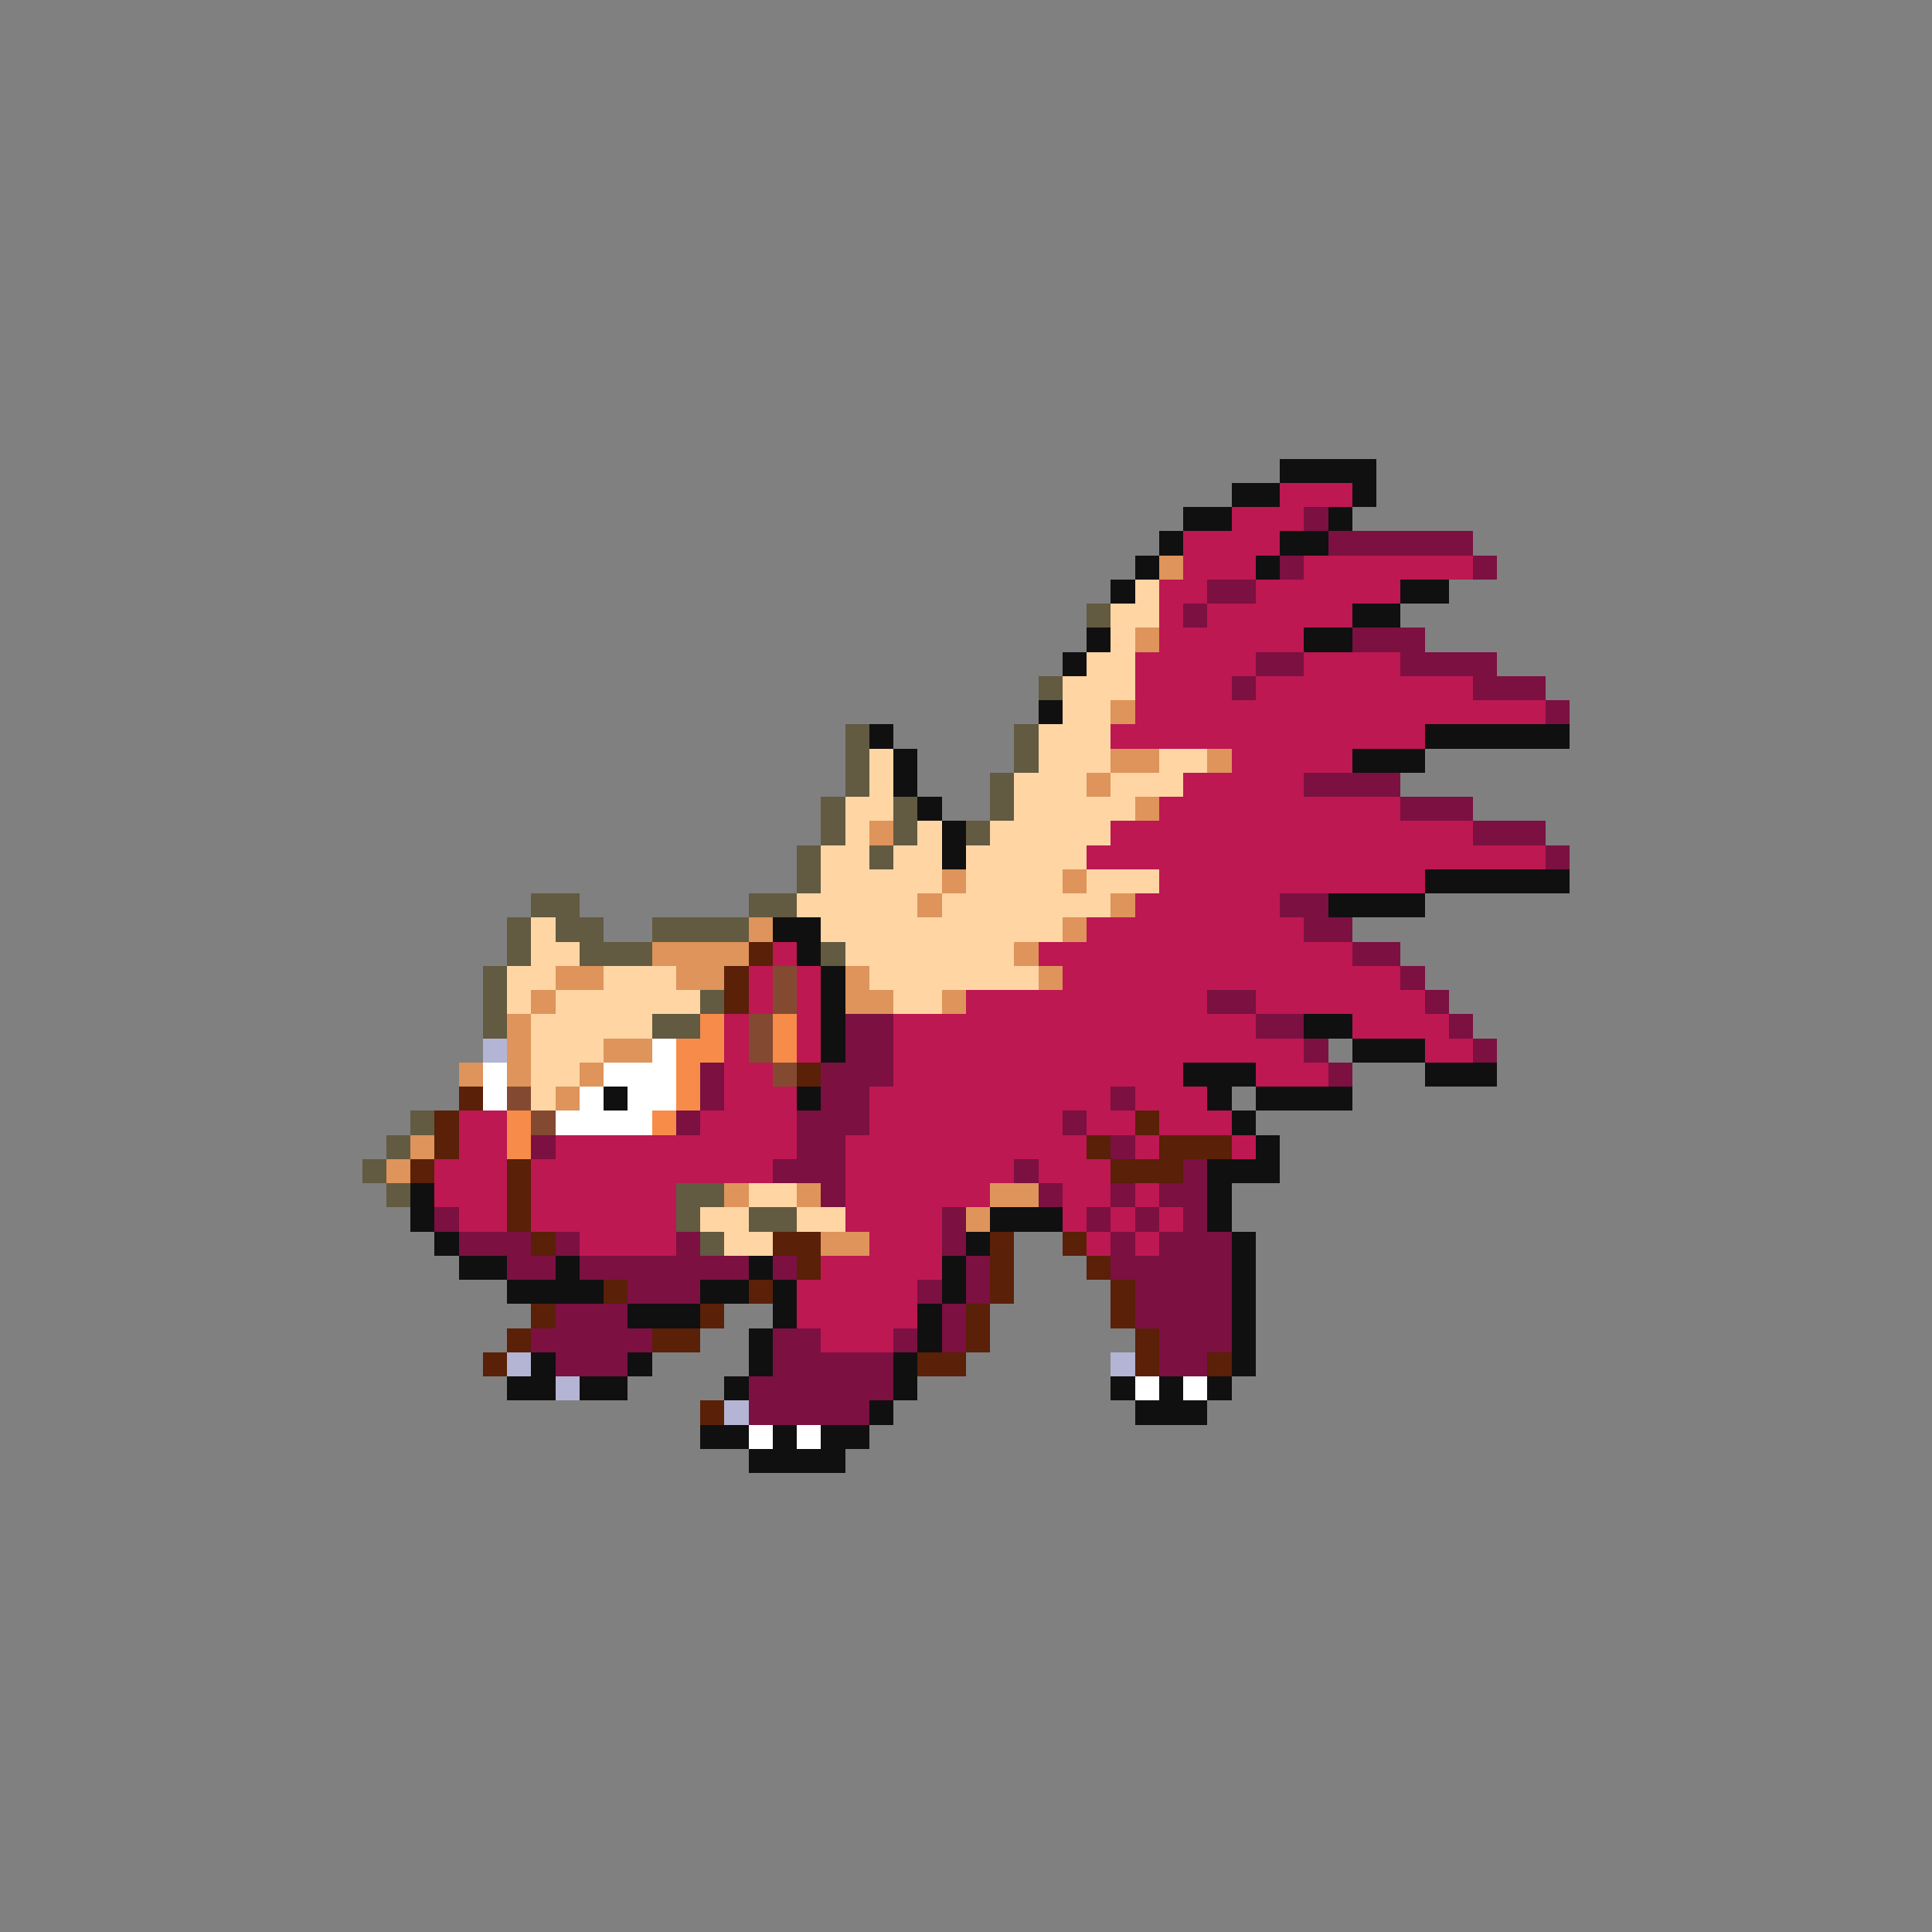 <svg xmlns="http://www.w3.org/2000/svg" viewBox="0 -0.5 80 80" shape-rendering="crispEdges">
<rect x="0" y="-0.5" width="80" height="80" fill="#808080" stroke="none"/>
<path stroke="#101010" d="M53 19h4M51 20h2M56 20h1M49 21h2M55 21h1M48 22h1M53 22h2M47 23h1M52 23h1M46 24h1M58 24h2M56 25h2M45 26h1M54 26h2M44 27h1M43 29h1M36 30h1M59 30h6M37 31h1M56 31h3M37 32h1M38 33h1M39 34h1M39 35h1M59 36h6M55 37h4M32 38h2M33 39h1M34 40h1M34 41h1M34 42h1M54 42h2M34 43h1M56 43h3M49 44h3M59 44h3M25 45h1M33 45h1M50 45h1M52 45h4M51 46h1M52 47h1M50 48h3M17 49h1M50 49h1M17 50h1M41 50h3M50 50h1M18 51h1M40 51h1M51 51h1M19 52h2M23 52h1M31 52h1M39 52h1M51 52h1M21 53h4M29 53h2M32 53h1M39 53h1M51 53h1M26 54h3M32 54h1M38 54h1M51 54h1M31 55h1M38 55h1M51 55h1M22 56h1M26 56h1M31 56h1M37 56h1M51 56h1M21 57h2M24 57h2M30 57h1M37 57h1M46 57h1M48 57h1M50 57h1M36 58h1M47 58h3M29 59h2M32 59h1M34 59h2M31 60h4" />
<path stroke="#bd1852" d="M53 20h3M51 21h3M49 22h4M49 23h3M54 23h7M48 24h2M52 24h6M48 25h1M50 25h6M48 26h6M47 27h5M54 27h4M47 28h4M52 28h9M47 29h17M46 30h13M51 31h5M49 32h5M48 33h10M46 34h15M45 35h19M48 36h11M47 37h6M45 38h9M32 39h1M43 39h13M31 40h1M33 40h1M44 40h14M31 41h1M33 41h1M40 41h10M52 41h7M30 42h1M33 42h1M37 42h15M56 42h4M30 43h1M33 43h1M37 43h17M59 43h2M30 44h2M37 44h12M52 44h3M30 45h3M36 45h10M47 45h3M19 46h2M29 46h4M36 46h8M45 46h2M48 46h3M19 47h2M23 47h10M35 47h10M47 47h1M51 47h1M18 48h3M22 48h10M35 48h7M43 48h3M18 49h3M22 49h6M35 49h6M44 49h2M47 49h1M19 50h2M22 50h6M35 50h4M44 50h1M46 50h1M48 50h1M24 51h4M36 51h3M45 51h1M47 51h1M34 52h5M33 53h5M33 54h5M34 55h3" />
<path stroke="#7b1041" d="M54 21h1M55 22h6M53 23h1M61 23h1M50 24h2M49 25h1M56 26h3M52 27h2M58 27h4M51 28h1M61 28h3M64 29h1M54 32h4M58 33h3M61 34h3M64 35h1M53 37h2M54 38h2M56 39h2M58 40h1M50 41h2M59 41h1M35 42h2M52 42h2M60 42h1M35 43h2M54 43h1M61 43h1M29 44h1M34 44h3M55 44h1M29 45h1M34 45h2M46 45h1M28 46h1M33 46h3M44 46h1M22 47h1M33 47h2M46 47h1M32 48h3M42 48h1M49 48h1M34 49h1M43 49h1M46 49h1M48 49h2M18 50h1M39 50h1M45 50h1M47 50h1M49 50h1M19 51h3M23 51h1M28 51h1M39 51h1M46 51h1M48 51h3M21 52h2M24 52h7M32 52h1M40 52h1M46 52h5M26 53h3M38 53h1M40 53h1M47 53h4M23 54h3M39 54h1M47 54h4M22 55h5M32 55h2M37 55h1M39 55h1M48 55h3M23 56h3M32 56h5M48 56h2M31 57h6M31 58h5" />
<path stroke="#de945a" d="M48 23h1M47 26h1M46 29h1M46 31h2M50 31h1M45 32h1M47 33h1M36 34h1M39 36h1M44 36h1M38 37h1M46 37h1M31 38h1M44 38h1M27 39h4M42 39h1M23 40h2M28 40h2M35 40h1M43 40h1M22 41h1M35 41h2M39 41h1M21 42h1M21 43h1M25 43h2M19 44h1M21 44h1M24 44h1M23 45h1M17 47h1M16 48h1M30 49h1M33 49h1M41 49h2M40 50h1M34 51h2" />
<path stroke="#ffd5a4" d="M47 24h1M46 25h2M46 26h1M45 27h2M44 28h3M44 29h2M43 30h3M36 31h1M43 31h3M48 31h2M36 32h1M42 32h3M46 32h3M35 33h2M42 33h5M35 34h1M38 34h1M41 34h5M34 35h2M37 35h2M40 35h5M34 36h5M40 36h4M45 36h3M33 37h5M39 37h7M22 38h1M34 38h10M22 39h2M35 39h7M21 40h2M25 40h3M36 40h7M21 41h1M23 41h6M37 41h2M22 42h5M22 43h3M22 44h2M22 45h1M31 49h2M29 50h2M33 50h2M30 51h2" />
<path stroke="#625a41" d="M45 25h1M43 28h1M35 30h1M42 30h1M35 31h1M42 31h1M35 32h1M41 32h1M34 33h1M37 33h1M41 33h1M34 34h1M37 34h1M40 34h1M33 35h1M36 35h1M33 36h1M22 37h2M31 37h2M21 38h1M23 38h2M27 38h4M21 39h1M24 39h3M34 39h1M20 40h1M20 41h1M29 41h1M20 42h1M27 42h2M17 46h1M16 47h1M15 48h1M16 49h1M28 49h2M28 50h1M31 50h2M29 51h1" />
<path stroke="#5a2008" d="M31 39h1M30 40h1M30 41h1M33 44h1M19 45h1M18 46h1M47 46h1M18 47h1M45 47h1M48 47h3M17 48h1M21 48h1M46 48h3M21 49h1M21 50h1M22 51h1M32 51h2M41 51h1M44 51h1M33 52h1M41 52h1M45 52h1M25 53h1M31 53h1M41 53h1M46 53h1M22 54h1M29 54h1M40 54h1M46 54h1M21 55h1M27 55h2M40 55h1M47 55h1M20 56h1M38 56h2M47 56h1M50 56h1M29 58h1" />
<path stroke="#834a31" d="M32 40h1M32 41h1M31 42h1M31 43h1M32 44h1M21 45h1M22 46h1" />
<path stroke="#f68b4a" d="M29 42h1M32 42h1M28 43h2M32 43h1M28 44h1M28 45h1M21 46h1M27 46h1M21 47h1" />
<path stroke="#b4b4d5" d="M20 43h1M21 56h1M46 56h1M23 57h1M30 58h1" />
<path stroke="#ffffff" d="M27 43h1M20 44h1M25 44h3M20 45h1M24 45h1M26 45h2M23 46h4M47 57h1M49 57h1M31 59h1M33 59h1" />
</svg>